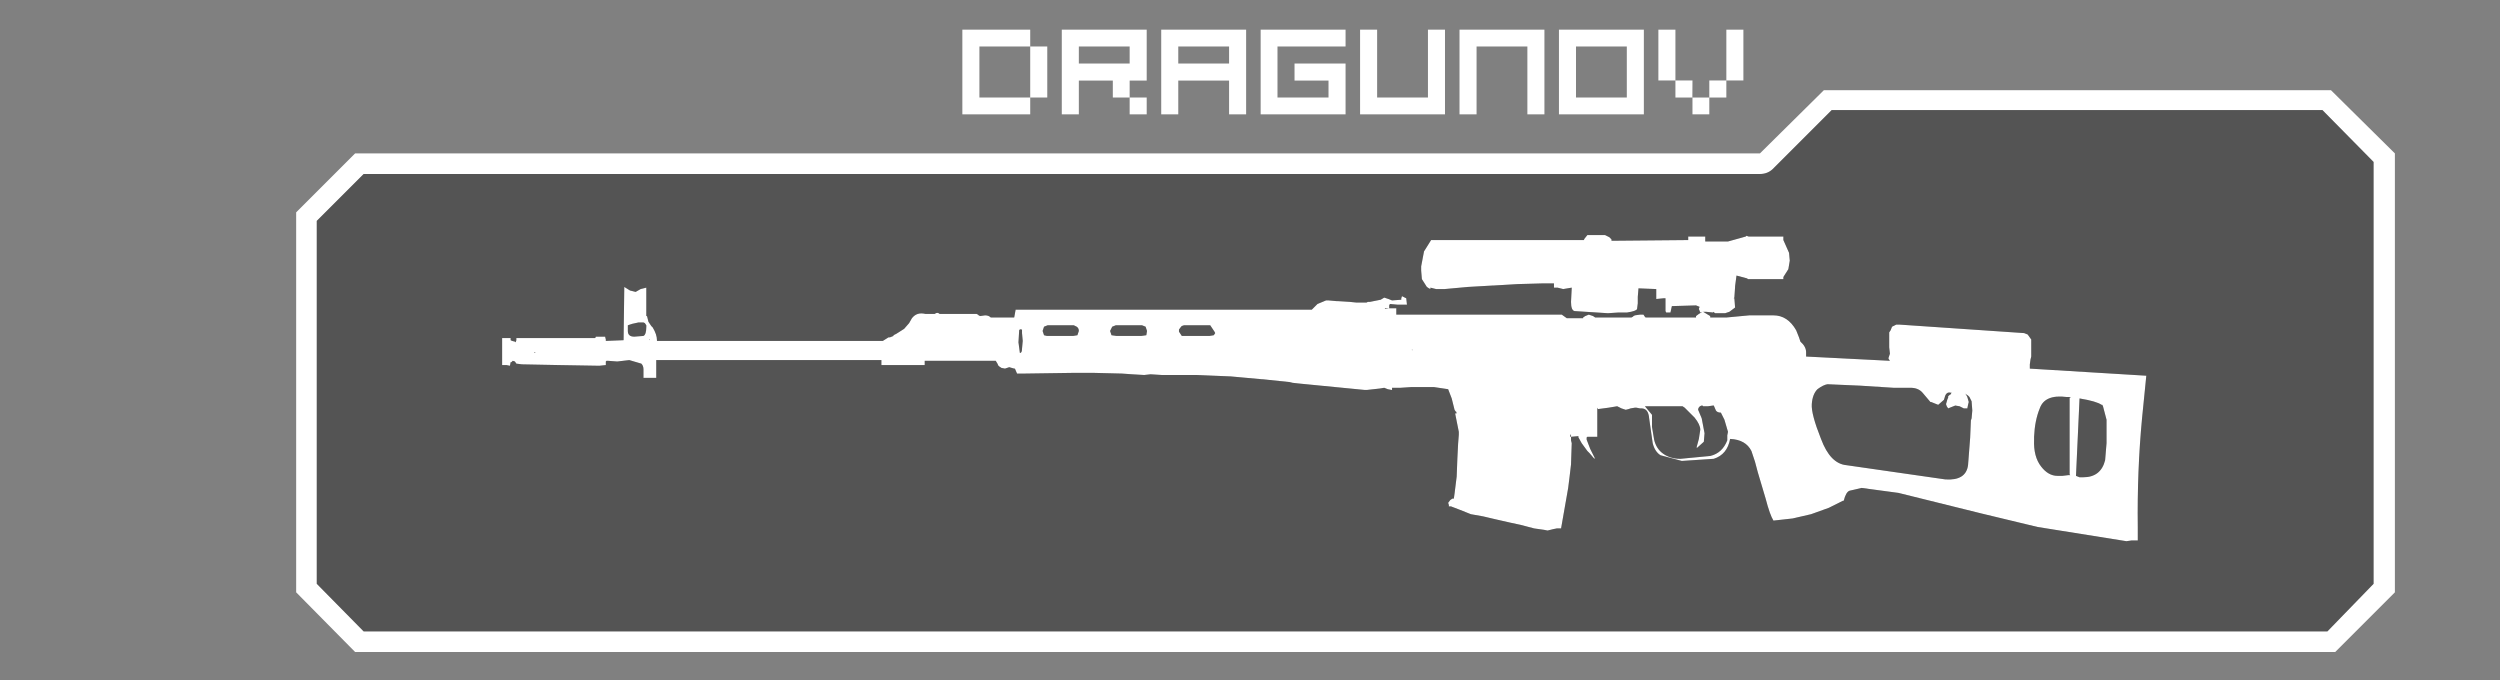 <?xml version="1.0" encoding="UTF-8" standalone="no"?>
<svg xmlns:xlink="http://www.w3.org/1999/xlink" height="47.9px" width="176.0px" xmlns="http://www.w3.org/2000/svg">
  <rect width="100%" height="100%" fill="#808080" stroke="none"/>
  <g transform="matrix(1.0, 0.0, 0.0, 1.0, 93.65, 22.0)">
    <use height="44.5" transform="matrix(1.0, 0.0, 0.0, 1.0, -72.8, -20.6)" width="147.75" xlink:href="#sprite0"/>
    <use height="47.9" transform="matrix(1.0, 0.0, 0.0, 1.0, -93.65, -22.0)" width="176.0" xlink:href="#button0"/>
  </g>
  <defs>
    <g id="sprite0" transform="matrix(1.0, 0.0, 0.0, 1.0, 72.8, 20.6)">
      <use height="39.55" transform="matrix(1.0, 0.0, 0.0, 1.0, -72.8, -15.65)" width="147.75" xlink:href="#shape0"/>
      <use height="7.8" transform="matrix(1.0, 0.0, 0.0, 1.0, -26.3, -20.6)" width="61.85" xlink:href="#text0"/>
    </g>
    <g id="shape0" transform="matrix(1.0, 0.0, 0.0, 1.0, 72.8, 15.65)">
      <path d="M31.25 -10.2 Q30.85 -9.75 30.25 -9.75 L-68.05 -9.75 -71.35 -6.45 -71.35 19.1 -68.05 22.45 70.2 22.45 73.45 19.1 73.45 -10.6 69.85 -14.25 35.3 -14.25 31.25 -10.2 M3.85 -0.3 L3.85 -0.25 4.15 -0.3 3.95 -0.3 3.85 -0.3 M0.55 -0.8 L1.35 -0.75 1.85 -0.7 1.9 -0.7 2.55 -0.7 2.65 -0.75 2.8 -0.75 3.55 -0.9 3.8 -1.05 4.1 -0.95 4.35 -0.85 5.0 -0.9 5.0 -1.0 5.05 -1.15 5.35 -1.0 5.4 -0.55 4.75 -0.55 4.2 -0.6 4.15 -0.5 4.15 -0.3 4.3 -0.3 4.65 -0.3 4.65 0.15 16.3 0.15 16.65 0.4 17.8 0.4 17.8 0.35 17.95 0.25 18.2 0.15 18.5 0.25 18.65 0.35 21.2 0.35 21.3 0.3 21.35 0.25 21.45 0.2 21.8 0.15 22.05 0.15 22.15 0.3 22.2 0.35 25.75 0.35 25.75 0.25 25.95 0.1 26.2 -0.05 26.05 0.0 25.95 -0.25 26.0 -0.4 25.75 -0.5 24.05 -0.45 23.95 0.0 23.65 0.0 23.6 -0.1 23.6 -0.7 23.6 -1.0 23.45 -1.0 22.95 -0.95 22.95 -1.65 21.7 -1.7 21.65 -1.1 21.65 -0.65 21.6 -0.25 Q21.55 -0.1 20.9 0.0 L20.3 0.0 19.55 0.05 17.2 -0.1 Q16.95 -0.15 16.95 -0.75 L17.0 -1.75 16.4 -1.65 16.0 -1.75 15.75 -1.75 15.75 -2.05 15.0 -2.05 13.2 -2.0 11.5 -1.9 11.45 -1.9 9.7 -1.8 8.05 -1.65 7.6 -1.65 7.5 -1.65 7.45 -1.65 7.05 -1.75 7.05 -1.65 6.95 -1.7 6.8 -1.8 6.45 -2.35 6.4 -2.95 6.4 -3.15 6.4 -3.25 6.6 -4.3 7.1 -5.1 17.85 -5.1 17.9 -5.2 18.1 -5.45 18.55 -5.45 19.35 -5.45 19.65 -5.3 19.8 -5.15 19.8 -5.05 25.2 -5.1 25.2 -5.35 26.4 -5.35 26.4 -5.1 26.4 -5.0 28.0 -5.0 28.9 -5.25 29.25 -5.35 29.3 -5.4 29.45 -5.35 31.9 -5.35 31.9 -5.1 32.3 -4.2 32.35 -3.65 32.25 -3.05 31.9 -2.5 31.9 -2.35 29.5 -2.35 29.4 -2.35 29.35 -2.4 28.6 -2.6 28.5 -1.85 28.5 -1.8 28.45 -1.05 28.4 -1.0 28.45 -1.0 28.5 -0.35 28.3 -0.2 28.1 -0.05 27.8 0.05 27.45 0.05 27.1 0.05 26.95 -0.05 26.95 0.0 26.45 -0.05 26.25 -0.05 26.75 0.25 26.75 0.35 26.8 0.35 27.9 0.35 29.5 0.2 31.2 0.2 Q32.2 0.2 32.8 1.25 L33.0 1.75 33.1 2.05 Q33.5 2.4 33.5 2.8 L33.5 3.1 39.4 3.4 39.3 3.25 39.3 3.2 39.4 2.9 39.35 2.45 39.35 1.65 39.35 1.4 39.45 1.25 39.55 1.0 39.85 0.85 40.05 0.85 48.85 1.45 49.1 1.55 49.35 1.9 49.35 3.1 49.3 3.3 49.25 3.65 49.25 3.9 49.25 3.95 57.45 4.45 57.15 7.45 Q56.8 11.15 56.85 15.1 L56.85 16.05 56.45 16.05 56.4 16.05 56.05 16.1 49.8 15.1 45.85 14.15 40.0 12.7 37.4 12.35 36.55 12.55 Q36.3 12.65 36.15 13.25 L36.1 13.25 35.1 13.75 33.85 14.2 32.55 14.5 31.2 14.65 Q30.95 14.25 30.65 13.1 L30.1 11.25 29.9 10.5 29.65 9.75 Q29.25 8.95 28.15 8.9 27.95 10.0 27.0 10.3 L24.75 10.45 23.25 10.05 Q22.85 9.8 22.7 9.2 L22.45 7.45 Q22.4 6.75 21.9 6.75 L21.8 6.75 21.55 6.7 21.45 6.7 21.15 6.75 21.0 6.8 20.8 6.85 20.5 6.75 20.2 6.6 19.6 6.7 18.85 6.8 18.8 6.7 18.8 8.75 18.1 8.75 18.05 8.8 18.05 8.95 18.3 9.6 18.65 10.3 18.55 10.25 18.25 9.9 18.1 9.75 17.7 9.2 17.45 8.75 17.5 8.7 16.95 8.75 16.95 8.7 16.95 8.6 16.9 8.6 16.9 8.7 16.9 8.75 16.95 8.75 16.95 8.9 16.95 9.0 17.0 9.2 16.95 10.7 16.85 11.55 16.75 12.35 16.25 15.2 16.1 15.2 16.0 15.2 15.95 15.2 15.7 15.25 15.3 15.35 15.05 15.3 14.35 15.2 13.4 14.95 12.7 14.8 11.6 14.55 10.75 14.35 9.9 14.2 9.15 13.9 8.5 13.65 8.35 13.65 8.35 13.55 8.3 13.4 8.45 13.2 8.6 13.1 8.7 13.1 8.75 12.75 8.9 11.55 8.95 10.25 9.0 9.25 9.05 8.6 9.05 8.4 8.8 7.15 8.8 7.1 8.9 7.1 8.85 6.95 8.85 7.0 8.75 6.85 8.55 6.05 8.3 5.4 7.3 5.25 6.75 5.25 6.65 5.25 5.7 5.25 4.95 5.3 4.65 5.3 4.5 5.3 4.35 5.3 4.35 5.45 4.3 5.45 4.05 5.4 3.8 5.3 3.5 5.35 2.6 5.45 2.4 5.45 -2.2 5.0 -2.65 4.95 -2.85 4.9 -4.75 4.7 -4.8 4.7 -7.0 4.5 -9.4 4.4 -10.05 4.4 -10.95 4.4 -11.85 4.4 -12.65 4.35 -13.1 4.4 -13.95 4.35 -14.65 4.3 -16.65 4.25 -17.65 4.25 -18.1 4.25 -21.5 4.3 -21.95 4.3 -22.05 4.3 -22.2 3.95 -22.25 3.95 -22.6 3.85 -22.75 3.9 -22.9 3.95 -23.15 3.9 -23.3 3.8 -23.4 3.7 -23.4 3.65 -23.55 3.4 -28.55 3.4 -28.55 3.7 -31.6 3.7 -31.6 3.35 -47.45 3.35 -47.45 3.45 -47.45 3.55 -47.45 3.8 -47.45 4.6 -48.35 4.6 -48.35 4.0 Q-48.35 3.75 -48.5 3.6 L-49.35 3.35 -50.2 3.45 -50.85 3.4 -50.95 3.4 -51.0 3.45 -51.0 3.5 -51.0 3.7 -51.45 3.75 -54.35 3.7 -56.9 3.65 -57.3 3.6 -57.4 3.45 -57.55 3.4 -57.65 3.5 -57.7 3.5 -57.75 3.75 -58.0 3.7 -58.1 3.7 -58.3 3.7 -58.3 1.8 -57.7 1.8 -57.7 1.95 -57.6 2.0 -57.4 2.05 -57.35 2.1 -57.3 1.95 -57.3 1.8 -51.75 1.8 -51.7 1.7 -51.05 1.7 -51.0 1.9 -51.0 2.0 -49.75 1.95 -49.7 -1.8 -49.3 -1.55 -48.9 -1.45 -48.55 -1.65 -48.15 -1.75 -48.15 0.25 -48.1 0.25 -48.0 0.65 -47.8 0.95 -47.7 1.05 Q-47.4 1.55 -47.4 1.95 L-47.4 2.0 -31.6 2.0 -31.5 2.0 -31.1 1.75 -31.0 1.75 -30.75 1.65 -30.75 1.6 -30.55 1.5 -30.0 1.15 -29.65 0.75 -29.45 0.4 Q-29.1 -0.05 -28.5 0.1 L-27.85 0.1 Q-27.65 -0.05 -27.5 0.1 L-25.0 0.1 -24.9 0.1 -24.8 0.15 -24.75 0.2 -24.65 0.25 -24.3 0.2 Q-24.05 0.2 -23.9 0.35 L-22.25 0.35 -22.15 -0.2 -1.3 -0.2 -0.9 -0.6 -0.3 -0.85 -0.1 -0.85 0.45 -0.8 0.55 -0.8 M70.45 -15.65 L74.95 -11.2 74.95 19.7 70.75 23.9 -68.65 23.9 -72.8 19.7 -72.8 -7.05 -68.65 -11.2 30.25 -11.2 34.75 -15.65 70.45 -15.65 M54.3 6.5 Q53.95 6.25 52.75 6.05 L52.5 11.5 52.75 11.6 53.0 11.6 Q54.25 11.6 54.55 10.4 L54.65 9.2 54.65 7.8 54.65 7.55 54.4 6.6 54.35 6.5 54.3 6.5 M51.85 5.95 Q50.3 5.75 49.95 6.75 49.6 7.6 49.55 8.75 L49.55 8.95 Q49.5 10.15 50.05 10.85 50.55 11.5 51.2 11.5 L51.55 11.5 51.95 11.45 52.1 11.45 52.05 11.4 52.05 6.0 52.15 6.0 52.05 5.95 51.85 5.95 M43.7 5.7 L43.75 5.65 43.7 5.65 Q43.35 5.55 43.25 6.0 L43.2 6.15 42.8 6.5 42.3 6.3 42.25 6.3 41.7 5.65 Q41.4 5.3 40.85 5.3 L39.65 5.3 37.3 5.15 35.0 5.05 Q34.7 5.1 34.3 5.4 33.95 5.75 33.9 6.45 33.85 7.15 34.55 8.9 35.2 10.65 36.35 10.75 L43.3 11.75 Q44.75 11.85 44.9 10.75 L45.05 8.8 45.1 7.6 45.15 7.45 45.2 6.9 45.15 6.25 45.0 5.95 44.9 5.85 44.75 5.75 44.7 5.7 44.8 5.85 44.85 5.95 44.95 6.3 44.9 6.5 44.85 6.75 44.6 6.75 44.3 6.6 44.0 6.55 43.75 6.65 43.5 6.75 43.4 6.6 43.35 6.45 43.45 6.1 43.5 6.0 43.5 5.9 43.55 5.85 Q43.65 5.75 43.7 5.75 L43.7 5.7 M26.2 6.55 L26.15 6.55 Q25.95 6.6 25.9 6.8 L25.9 6.85 26.15 7.45 26.35 8.5 26.3 9.1 25.8 9.55 25.8 9.45 25.95 8.9 26.05 8.25 Q26.05 7.9 25.65 7.4 L24.95 6.7 24.8 6.6 22.15 6.6 22.65 7.2 22.65 8.05 22.8 8.95 Q22.95 9.6 23.45 9.95 23.95 10.3 24.65 10.3 L26.75 10.1 Q27.6 9.9 27.95 9.0 L27.95 8.9 27.95 8.65 28.0 8.4 27.75 7.55 27.5 7.05 Q27.25 7.05 27.15 6.9 L27.0 6.55 26.95 6.55 26.6 6.6 26.25 6.6 26.2 6.55 M5.8 2.65 L5.75 2.6 5.75 2.65 5.8 2.65 M-8.1 1.45 L-8.15 1.35 -8.45 0.9 -10.3 0.9 -10.45 0.95 -10.5 1.0 -10.65 1.2 -10.65 1.3 -10.65 1.35 -10.45 1.65 -10.2 1.65 -8.5 1.65 -8.2 1.6 -8.1 1.45 M-13.0 1.0 L-13.25 0.9 -15.1 0.9 -15.35 1.0 -15.5 1.3 -15.4 1.6 -15.05 1.65 -13.3 1.65 -12.95 1.6 -12.9 1.3 -13.0 1.0 M-17.8 1.6 L-17.7 1.3 Q-17.7 1.1 -17.85 1.0 L-18.05 0.9 -19.9 0.9 -20.15 1.0 -20.25 1.3 -20.15 1.6 -19.95 1.65 -19.85 1.65 -18.1 1.65 -17.8 1.6 M-21.7 1.2 L-21.8 1.2 -21.85 1.15 -21.85 1.2 -21.9 1.25 -21.95 2.1 -21.85 2.85 Q-21.7 2.85 -21.7 2.55 L-21.65 2.0 -21.7 1.45 -21.7 1.2 M-48.35 0.7 L-48.7 0.7 -49.15 0.8 -49.45 0.9 -49.45 1.0 -49.45 1.3 Q-49.45 1.7 -49.0 1.7 L-48.35 1.65 Q-48.15 1.55 -48.15 1.0 L-48.15 0.9 -48.25 0.75 -48.35 0.7 M-56.05 2.8 L-56.0 2.85 -55.95 2.85 -56.0 2.8 -56.05 2.8 M-47.9 1.9 L-47.95 1.9 -47.9 1.95 -47.9 1.9" fill="#ffffff" fill-rule="evenodd" stroke="none"/>
      <path d="M0.55 -0.8 L0.45 -0.8 -0.1 -0.85 -0.3 -0.85 -0.9 -0.6 -1.3 -0.2 -22.15 -0.2 -22.25 0.35 -23.9 0.35 Q-24.05 0.2 -24.3 0.2 L-24.65 0.25 -24.75 0.2 -24.8 0.15 -24.9 0.1 -25.0 0.1 -27.5 0.1 Q-27.65 -0.05 -27.85 0.1 L-28.5 0.1 Q-29.1 -0.05 -29.45 0.4 L-29.65 0.75 -30.0 1.15 -30.55 1.5 -30.75 1.6 -30.75 1.65 -31.0 1.75 -31.1 1.75 -31.5 2.0 -31.6 2.0 -47.4 2.0 -47.4 1.95 Q-47.4 1.55 -47.7 1.05 L-47.8 0.95 -48.0 0.65 -48.1 0.25 -48.15 0.25 -48.15 -1.75 -48.55 -1.65 -48.9 -1.45 -49.3 -1.55 -49.7 -1.8 -49.75 1.95 -51.0 2.0 -51.0 1.9 -51.05 1.7 -51.7 1.7 -51.75 1.8 -57.3 1.8 -57.3 1.95 -57.35 2.1 -57.4 2.05 -57.6 2.0 -57.7 1.95 -57.7 1.8 -58.3 1.8 -58.3 3.7 -58.1 3.7 -58.0 3.7 -57.75 3.75 -57.7 3.5 -57.65 3.5 -57.55 3.4 -57.4 3.45 -57.3 3.6 -56.9 3.65 -54.35 3.7 -51.45 3.75 -51.0 3.7 -51.0 3.5 -51.0 3.45 -50.95 3.4 -50.85 3.4 -50.2 3.45 -49.35 3.35 -48.5 3.6 Q-48.35 3.75 -48.35 4.0 L-48.35 4.6 -47.45 4.6 -47.45 3.8 -47.45 3.55 -47.45 3.45 -47.45 3.35 -31.6 3.35 -31.6 3.7 -28.55 3.7 -28.55 3.4 -23.55 3.4 -23.4 3.65 -23.4 3.7 -23.3 3.8 -23.15 3.9 -22.9 3.95 -22.75 3.9 -22.6 3.85 -22.25 3.95 -22.2 3.95 -22.05 4.3 -21.95 4.3 -21.5 4.3 -18.1 4.25 -17.65 4.25 -16.65 4.25 -14.65 4.3 -13.95 4.35 -13.1 4.4 -12.65 4.35 -11.85 4.4 -10.95 4.4 -10.05 4.4 -9.4 4.4 -7.0 4.5 -4.8 4.7 -4.75 4.7 -2.85 4.9 -2.65 4.95 -2.2 5.0 2.4 5.45 2.6 5.45 3.5 5.35 3.8 5.3 4.05 5.4 4.3 5.45 4.35 5.45 4.35 5.3 4.5 5.3 4.65 5.3 4.95 5.3 5.7 5.25 6.65 5.25 6.75 5.25 7.3 5.25 8.3 5.4 8.55 6.05 8.75 6.85 8.85 7.0 8.85 6.95 8.9 7.1 8.8 7.1 8.8 7.15 9.05 8.4 9.05 8.6 9.0 9.25 8.95 10.25 8.9 11.55 8.75 12.75 8.7 13.1 8.6 13.1 8.45 13.2 8.3 13.4 8.35 13.55 8.35 13.65 8.5 13.65 9.15 13.9 9.9 14.2 10.75 14.35 11.6 14.55 12.7 14.8 13.4 14.95 14.35 15.2 15.05 15.3 15.3 15.35 15.7 15.25 15.95 15.2 16.0 15.2 16.1 15.2 16.25 15.2 16.75 12.35 16.85 11.55 16.95 10.7 17.0 9.2 16.95 9.0 16.95 8.9 16.95 8.75 16.9 8.75 16.9 8.7 16.9 8.6 16.95 8.6 16.95 8.7 16.95 8.75 17.5 8.7 17.45 8.75 17.7 9.2 18.1 9.75 18.25 9.9 18.55 10.25 18.65 10.3 18.3 9.6 18.05 8.95 18.05 8.8 18.1 8.75 18.8 8.75 18.8 6.7 18.85 6.8 19.6 6.7 20.2 6.6 20.5 6.75 20.8 6.85 21.0 6.8 21.15 6.75 21.45 6.7 21.55 6.7 21.8 6.75 21.9 6.75 Q22.4 6.75 22.45 7.45 L22.7 9.2 Q22.85 9.8 23.25 10.05 L24.75 10.45 27.0 10.3 Q27.95 10.0 28.15 8.9 29.25 8.95 29.65 9.75 L29.9 10.5 30.1 11.25 30.65 13.1 Q30.95 14.25 31.2 14.65 L32.55 14.5 33.85 14.2 35.1 13.75 36.1 13.25 36.15 13.25 Q36.3 12.65 36.55 12.55 L37.4 12.35 40.0 12.7 45.85 14.15 49.8 15.1 56.05 16.1 56.4 16.05 56.45 16.05 56.85 16.05 56.85 15.1 Q56.8 11.15 57.15 7.45 L57.45 4.45 49.25 3.95 49.25 3.9 49.25 3.65 49.3 3.3 49.35 3.1 49.35 1.9 49.1 1.55 48.85 1.45 40.05 0.85 39.85 0.85 39.55 1.0 39.45 1.25 39.35 1.4 39.35 1.65 39.35 2.45 39.4 2.9 39.3 3.2 39.3 3.25 39.4 3.4 33.5 3.1 33.5 2.8 Q33.5 2.4 33.1 2.05 L33.0 1.75 32.8 1.25 Q32.2 0.2 31.2 0.2 L29.5 0.2 27.9 0.35 26.8 0.35 26.75 0.35 26.75 0.25 26.25 -0.05 26.45 -0.05 26.95 0.0 26.95 -0.05 27.1 0.05 27.45 0.05 27.8 0.05 28.1 -0.05 28.3 -0.2 28.5 -0.35 28.45 -1.0 28.4 -1.0 28.45 -1.05 28.5 -1.8 28.5 -1.85 28.6 -2.6 29.35 -2.4 29.4 -2.35 29.5 -2.35 31.9 -2.35 31.9 -2.5 32.25 -3.05 32.35 -3.65 32.3 -4.2 31.9 -5.1 31.9 -5.35 29.45 -5.35 29.3 -5.4 29.25 -5.35 28.9 -5.25 28.0 -5.0 26.4 -5.0 26.4 -5.1 26.4 -5.35 25.2 -5.35 25.2 -5.1 19.8 -5.05 19.8 -5.15 19.65 -5.3 19.35 -5.45 18.55 -5.45 18.1 -5.45 17.9 -5.2 17.85 -5.1 7.1 -5.1 6.6 -4.3 6.4 -3.25 6.4 -3.15 6.4 -2.95 6.45 -2.35 6.8 -1.8 6.95 -1.7 7.05 -1.65 7.05 -1.75 7.45 -1.65 7.5 -1.65 7.6 -1.65 8.05 -1.65 9.7 -1.8 11.45 -1.9 11.5 -1.9 13.2 -2.0 15.0 -2.05 15.75 -2.05 15.75 -1.75 16.0 -1.75 16.4 -1.65 17.0 -1.75 16.95 -0.75 Q16.95 -0.15 17.2 -0.1 L19.55 0.05 20.3 0.0 20.9 0.0 Q21.55 -0.1 21.6 -0.25 L21.65 -0.65 21.65 -1.1 21.7 -1.7 22.95 -1.65 22.95 -0.95 23.45 -1.0 23.6 -1.0 23.6 -0.7 23.6 -0.1 23.65 0.0 23.95 0.0 24.05 -0.45 25.75 -0.5 26.0 -0.4 25.95 -0.25 26.05 0.0 26.2 -0.05 25.95 0.1 25.75 0.25 25.75 0.35 22.2 0.35 22.15 0.3 22.05 0.15 21.8 0.15 21.45 0.2 21.35 0.25 21.3 0.3 21.2 0.35 18.65 0.35 18.5 0.25 18.2 0.15 17.95 0.25 17.8 0.35 17.8 0.4 16.65 0.4 16.3 0.15 4.65 0.15 4.65 -0.3 4.3 -0.3 4.15 -0.3 4.15 -0.5 4.2 -0.6 4.75 -0.55 5.4 -0.55 5.35 -1.0 5.05 -1.15 5.0 -1.0 5.0 -0.9 4.35 -0.85 4.1 -0.95 3.8 -1.05 3.55 -0.9 2.8 -0.75 2.65 -0.75 2.55 -0.7 1.9 -0.7 1.85 -0.7 1.35 -0.75 0.55 -0.8 M3.85 -0.3 L3.95 -0.3 4.15 -0.3 3.85 -0.25 3.85 -0.3 M31.25 -10.2 L35.3 -14.25 69.85 -14.25 73.45 -10.6 73.45 19.1 70.2 22.45 -68.05 22.45 -71.35 19.1 -71.35 -6.45 -68.05 -9.75 30.25 -9.75 Q30.85 -9.75 31.25 -10.2 M54.3 6.5 L54.35 6.5 54.4 6.6 54.65 7.55 54.65 7.8 54.65 9.2 54.55 10.4 Q54.25 11.6 53.0 11.6 L52.75 11.6 52.5 11.5 52.75 6.05 Q53.95 6.25 54.3 6.5 M43.7 5.7 L43.7 5.75 Q43.65 5.75 43.55 5.85 L43.5 5.9 43.5 6.0 43.45 6.1 43.35 6.45 43.4 6.6 43.5 6.75 43.75 6.65 44.0 6.55 44.3 6.6 44.6 6.75 44.85 6.75 44.9 6.5 44.95 6.3 44.85 5.95 44.8 5.85 44.7 5.7 44.75 5.75 44.9 5.85 45.0 5.95 45.15 6.25 45.2 6.9 45.15 7.45 45.1 7.6 45.05 8.8 44.9 10.75 Q44.75 11.85 43.3 11.75 L36.35 10.75 Q35.2 10.65 34.55 8.9 33.85 7.15 33.9 6.45 33.95 5.75 34.3 5.4 34.7 5.1 35.0 5.05 L37.3 5.15 39.65 5.3 40.85 5.3 Q41.4 5.3 41.7 5.65 L42.25 6.3 42.3 6.3 42.8 6.5 43.2 6.15 43.25 6.0 Q43.35 5.55 43.7 5.65 L43.75 5.65 43.7 5.7 M51.85 5.95 L52.05 5.95 52.15 6.0 52.05 6.0 52.05 11.4 52.1 11.45 51.95 11.45 51.55 11.5 51.2 11.5 Q50.55 11.5 50.05 10.85 49.5 10.15 49.55 8.95 L49.55 8.75 Q49.6 7.6 49.95 6.75 50.3 5.75 51.85 5.95 M26.2 6.55 L26.25 6.6 26.6 6.6 26.95 6.55 27.0 6.55 27.15 6.9 Q27.25 7.05 27.5 7.05 L27.75 7.55 28.0 8.4 27.95 8.65 27.95 8.9 27.95 9.0 Q27.6 9.9 26.75 10.1 L24.65 10.3 Q23.95 10.3 23.45 9.95 22.95 9.6 22.8 8.95 L22.65 8.05 22.65 7.2 22.15 6.6 24.8 6.6 24.95 6.7 25.65 7.4 Q26.05 7.9 26.05 8.25 L25.95 8.9 25.8 9.45 25.8 9.55 26.3 9.1 26.35 8.5 26.15 7.45 25.9 6.85 25.9 6.8 Q25.95 6.6 26.15 6.55 L26.2 6.55 M5.8 2.65 L5.75 2.65 5.75 2.6 5.8 2.65 M-8.1 1.45 L-8.2 1.6 -8.5 1.65 -10.2 1.65 -10.45 1.65 -10.65 1.35 -10.65 1.3 -10.65 1.2 -10.5 1.0 -10.45 0.95 -10.3 0.9 -8.45 0.9 -8.15 1.35 -8.1 1.45 M-13.0 1.0 L-12.9 1.3 -12.95 1.6 -13.3 1.65 -15.05 1.65 -15.4 1.6 -15.5 1.3 -15.35 1.0 -15.1 0.9 -13.25 0.9 -13.0 1.0 M-17.8 1.6 L-18.1 1.65 -19.85 1.65 -19.95 1.65 -20.15 1.6 -20.25 1.3 -20.15 1.0 -19.9 0.9 -18.05 0.9 -17.85 1.0 Q-17.7 1.1 -17.7 1.3 L-17.8 1.6 M-48.35 0.7 L-48.25 0.75 -48.15 0.9 -48.15 1.0 Q-48.15 1.55 -48.35 1.65 L-49.0 1.7 Q-49.45 1.7 -49.45 1.3 L-49.45 1.0 -49.45 0.9 -49.15 0.8 -48.7 0.7 -48.35 0.7 M-21.7 1.2 L-21.7 1.45 -21.65 2.0 -21.7 2.55 Q-21.7 2.85 -21.85 2.85 L-21.95 2.1 -21.9 1.25 -21.85 1.2 -21.85 1.15 -21.8 1.2 -21.7 1.2 M-47.9 1.9 L-47.9 1.95 -47.95 1.9 -47.9 1.9 M-56.05 2.8 L-56.0 2.8 -55.95 2.85 -56.0 2.85 -56.05 2.8" fill="#000000" fill-opacity="0.341" fill-rule="evenodd" stroke="none"/>
    </g>
    <g id="text0" transform="matrix(1.0, 0.0, 0.0, 1.0, -103.9, -1.35)">
      <g transform="matrix(1.0, 0.0, 0.0, 1.0, 57.3, 0.0)">
        <use fill="#ffffff" height="7.8" transform="matrix(0.015, 0.0, 0.0, 0.015, 47.0, 8.0)" width="61.85" xlink:href="#font_Visitor_TT2_BRK_d0"/>
        <use fill="#ffffff" height="7.8" transform="matrix(0.015, 0.0, 0.0, 0.015, 54.0, 8.0)" width="61.85" xlink:href="#font_Visitor_TT2_BRK_r0"/>
        <use fill="#ffffff" height="7.8" transform="matrix(0.015, 0.0, 0.0, 0.015, 61.0, 8.0)" width="61.85" xlink:href="#font_Visitor_TT2_BRK_a0"/>
        <use fill="#ffffff" height="7.8" transform="matrix(0.015, 0.0, 0.0, 0.015, 68.0, 8.0)" width="61.85" xlink:href="#font_Visitor_TT2_BRK_g0"/>
        <use fill="#ffffff" height="7.8" transform="matrix(0.015, 0.0, 0.0, 0.015, 75.0, 8.0)" width="61.85" xlink:href="#font_Visitor_TT2_BRK_u0"/>
        <use fill="#ffffff" height="7.8" transform="matrix(0.015, 0.0, 0.0, 0.015, 82.0, 8.0)" width="61.85" xlink:href="#font_Visitor_TT2_BRK_n0"/>
        <use fill="#ffffff" height="7.8" transform="matrix(0.015, 0.0, 0.0, 0.015, 89.0, 8.0)" width="61.85" xlink:href="#font_Visitor_TT2_BRK_o0"/>
        <use fill="#ffffff" height="7.8" transform="matrix(0.015, 0.0, 0.0, 0.015, 96.0, 8.0)" width="61.85" xlink:href="#font_Visitor_TT2_BRK_v0"/>
      </g>
    </g>
    <g id="font_Visitor_TT2_BRK_d0">
      <path d="M318.5 -79.0 L318.5 -79.0 318.5 -318.5 398.5 -318.5 398.5 -79.0 318.5 -79.0 318.5 0.0 0.0 0.0 0.0 -397.5 318.5 -397.5 318.5 -318.5 80.0 -318.5 80.0 -318.5 80.0 -79.0 318.5 -79.0" fill-rule="evenodd" stroke="none"/>
    </g>
    <g id="font_Visitor_TT2_BRK_r0">
      <path d="M318.5 -238.5 L318.5 -238.5 318.5 -318.5 80.0 -318.5 80.0 -238.5 318.5 -238.5 M0.0 -397.5 L0.0 -397.5 398.5 -397.5 398.5 -158.5 318.5 -158.5 318.5 -79.0 239.5 -79.0 239.5 -158.5 80.0 -158.5 80.0 0.0 0.0 0.0 0.0 -397.5 M398.5 0.0 L398.5 0.0 318.5 0.0 318.5 -79.0 398.5 -79.0 398.5 0.0" fill-rule="evenodd" stroke="none"/>
    </g>
    <g id="font_Visitor_TT2_BRK_a0">
      <path d="M318.5 -238.5 L318.5 -238.5 318.5 -318.5 80.0 -318.5 80.0 -238.5 318.5 -238.5 M0.0 -397.5 L0.0 -397.5 398.5 -397.5 398.5 0.0 318.5 0.0 318.5 -158.5 80.0 -158.5 80.0 0.0 0.0 0.0 0.0 -397.5" fill-rule="evenodd" stroke="none"/>
    </g>
    <g id="font_Visitor_TT2_BRK_g0">
      <path d="M0.0 -397.5 L0.0 -397.5 398.5 -397.5 398.5 -318.5 79.0 -318.5 79.0 -79.0 318.5 -79.0 318.5 -158.5 159.0 -158.5 159.0 -238.5 398.5 -238.5 398.5 0.0 0.0 0.0 0.0 -397.5" fill-rule="evenodd" stroke="none"/>
    </g>
    <g id="font_Visitor_TT2_BRK_u0">
      <path d="M318.5 -79.0 L318.5 -79.0 318.5 -397.5 398.5 -397.5 398.5 0.0 0.0 0.0 0.0 -397.5 80.0 -397.5 80.0 -79.0 318.5 -79.0" fill-rule="evenodd" stroke="none"/>
    </g>
    <g id="font_Visitor_TT2_BRK_n0">
      <path d="M0.0 -397.5 L0.0 -397.5 398.5 -397.5 398.5 0.0 318.5 0.0 318.5 -318.5 80.0 -318.5 80.0 0.0 0.0 0.0 0.0 -397.5" fill-rule="evenodd" stroke="none"/>
    </g>
    <g id="font_Visitor_TT2_BRK_o0">
      <path d="M318.5 -79.0 L318.5 -79.0 318.5 -318.5 80.0 -318.5 80.0 -79.0 318.5 -79.0 M0.0 -397.5 L0.0 -397.5 398.5 -397.5 398.5 0.0 0.0 0.0 0.0 -397.5" fill-rule="evenodd" stroke="none"/>
    </g>
    <g id="font_Visitor_TT2_BRK_v0">
      <path d="M239.0 -79.0 L239.0 -79.0 239.0 -159.0 319.0 -159.0 319.0 -79.0 239.0 -79.0 239.0 0.0 160.0 0.0 160.0 0.0 160.0 -79.0 239.0 -79.0 M80.0 -159.0 L80.0 -159.0 160.0 -159.0 159.5 -79.0 80.0 -79.0 80.0 -159.0 0.0 -159.0 0.0 -397.5 0.0 -397.5 80.0 -397.5 80.0 -159.0 M319.0 -159.0 L319.0 -159.0 319.0 -397.5 399.0 -397.5 399.0 -159.0 319.0 -159.0" fill-rule="evenodd" stroke="none"/>
    </g>
    <g id="button0" transform="matrix(1.0, 0.0, 0.0, 1.0, 88.05, 23.95)">
      <use height="39.5" transform="matrix(4.457, 0.0, 0.0, 1.214, -88.075, -23.975)" width="39.5" xlink:href="#shape1"/>
    </g>
    <g id="shape1" transform="matrix(1.0, 0.0, 0.0, 1.0, 19.75, 19.75)">
      <path d="M19.75 -19.75 L19.75 19.75 -19.75 19.75 -19.75 -19.75 19.75 -19.75" fill="#ffffff" fill-opacity="0.0" fill-rule="evenodd" stroke="none"/>
    </g>
  </defs>
</svg>
